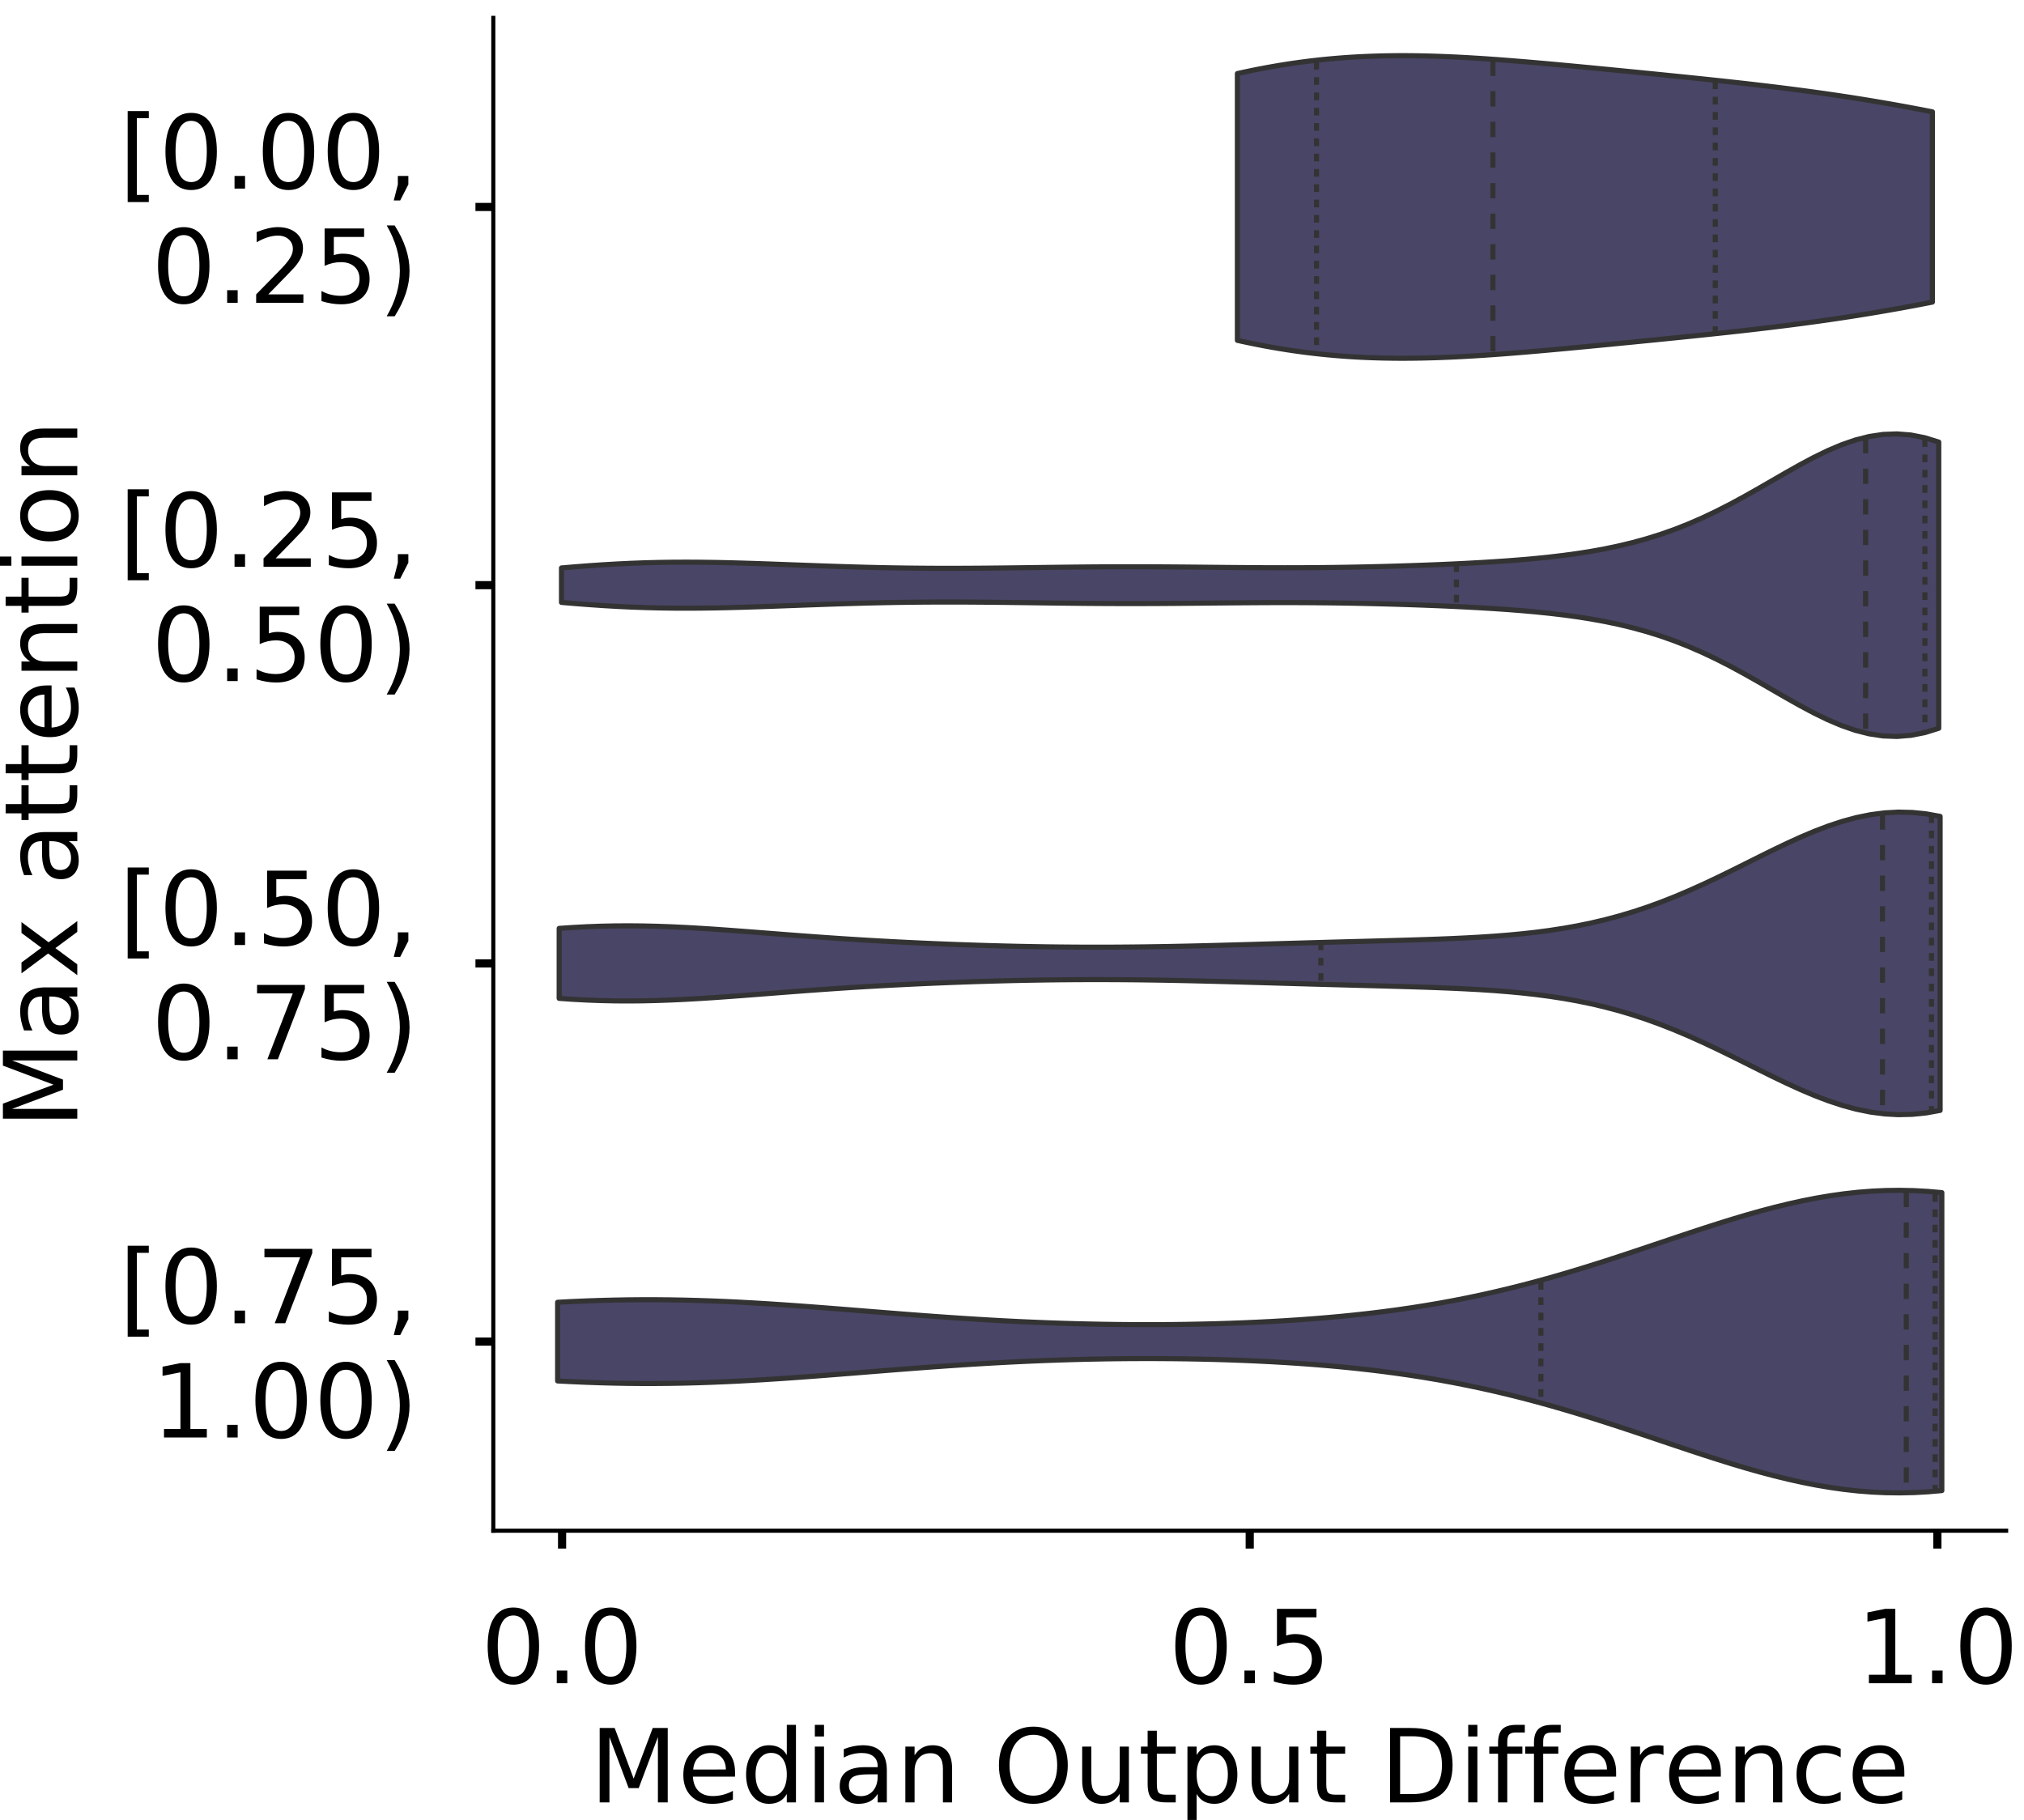 <?xml version="1.0" encoding="utf-8" standalone="no"?>
<!DOCTYPE svg PUBLIC "-//W3C//DTD SVG 1.1//EN"
  "http://www.w3.org/Graphics/SVG/1.1/DTD/svg11.dtd">
<!-- Created with matplotlib (https://matplotlib.org/) -->
<svg height="356.753pt" version="1.1" viewBox="0 0 396.753 356.753" width="396.753pt" xmlns="http://www.w3.org/2000/svg" xmlns:xlink="http://www.w3.org/1999/xlink">
 <defs>
  <style type="text/css">
*{stroke-linecap:butt;stroke-linejoin:round;}
  </style>
 </defs>
 <g id="figure_1">
  <g id="patch_1">
   <path d="M 0 356.753 
L 396.753 356.753 
L 396.753 0 
L 0 0 
z
" style="fill:#ffffff;"/>
  </g>
  <g id="axes_1">
   <g id="patch_2">
    <path d="M 96.7 300.053 
L 393.253 300.053 
L 393.253 3.5 
L 96.7 3.5 
z
" style="fill:#ffffff;"/>
   </g>
   <g id="PolyCollection_1">
    <defs>
     <path d="M 242.558 -290.034 
L 242.558 -342.334 
L 243.934 -342.636 
L 245.31 -342.925 
L 246.686 -343.2 
L 248.063 -343.462 
L 249.439 -343.71 
L 250.815 -343.945 
L 252.191 -344.165 
L 253.567 -344.371 
L 254.943 -344.563 
L 256.32 -344.741 
L 257.696 -344.905 
L 259.072 -345.055 
L 260.448 -345.192 
L 261.824 -345.314 
L 263.2 -345.423 
L 264.576 -345.519 
L 265.953 -345.601 
L 267.329 -345.671 
L 268.705 -345.728 
L 270.081 -345.773 
L 271.457 -345.807 
L 272.833 -345.829 
L 274.21 -345.839 
L 275.586 -345.839 
L 276.962 -345.829 
L 278.338 -345.81 
L 279.714 -345.78 
L 281.09 -345.742 
L 282.466 -345.695 
L 283.843 -345.641 
L 285.219 -345.579 
L 286.595 -345.509 
L 287.971 -345.433 
L 289.347 -345.351 
L 290.723 -345.263 
L 292.1 -345.17 
L 293.476 -345.072 
L 294.852 -344.969 
L 296.228 -344.863 
L 297.604 -344.752 
L 298.98 -344.639 
L 300.356 -344.522 
L 301.733 -344.402 
L 303.109 -344.28 
L 304.485 -344.156 
L 305.861 -344.03 
L 307.237 -343.903 
L 308.613 -343.774 
L 309.99 -343.644 
L 311.366 -343.513 
L 312.742 -343.381 
L 314.118 -343.248 
L 315.494 -343.114 
L 316.87 -342.98 
L 318.246 -342.845 
L 319.623 -342.71 
L 320.999 -342.575 
L 322.375 -342.438 
L 323.751 -342.302 
L 325.127 -342.164 
L 326.503 -342.026 
L 327.88 -341.888 
L 329.256 -341.748 
L 330.632 -341.608 
L 332.008 -341.466 
L 333.384 -341.323 
L 334.76 -341.179 
L 336.136 -341.033 
L 337.513 -340.886 
L 338.889 -340.737 
L 340.265 -340.585 
L 341.641 -340.432 
L 343.017 -340.276 
L 344.393 -340.117 
L 345.77 -339.955 
L 347.146 -339.791 
L 348.522 -339.623 
L 349.898 -339.452 
L 351.274 -339.277 
L 352.65 -339.099 
L 354.026 -338.916 
L 355.403 -338.73 
L 356.779 -338.539 
L 358.155 -338.344 
L 359.531 -338.144 
L 360.907 -337.94 
L 362.283 -337.731 
L 363.66 -337.517 
L 365.036 -337.298 
L 366.412 -337.074 
L 367.788 -336.845 
L 369.164 -336.611 
L 370.54 -336.372 
L 371.916 -336.128 
L 373.293 -335.879 
L 374.669 -335.625 
L 376.045 -335.365 
L 377.421 -335.101 
L 378.797 -334.832 
L 378.797 -297.536 
L 378.797 -297.536 
L 377.421 -297.267 
L 376.045 -297.003 
L 374.669 -296.744 
L 373.293 -296.49 
L 371.916 -296.24 
L 370.54 -295.996 
L 369.164 -295.757 
L 367.788 -295.523 
L 366.412 -295.294 
L 365.036 -295.07 
L 363.66 -294.852 
L 362.283 -294.638 
L 360.907 -294.429 
L 359.531 -294.224 
L 358.155 -294.025 
L 356.779 -293.829 
L 355.403 -293.639 
L 354.026 -293.452 
L 352.65 -293.27 
L 351.274 -293.091 
L 349.898 -292.916 
L 348.522 -292.745 
L 347.146 -292.577 
L 345.77 -292.413 
L 344.393 -292.251 
L 343.017 -292.093 
L 341.641 -291.937 
L 340.265 -291.783 
L 338.889 -291.632 
L 337.513 -291.482 
L 336.136 -291.335 
L 334.76 -291.189 
L 333.384 -291.045 
L 332.008 -290.902 
L 330.632 -290.761 
L 329.256 -290.62 
L 327.88 -290.481 
L 326.503 -290.342 
L 325.127 -290.204 
L 323.751 -290.067 
L 322.375 -289.93 
L 320.999 -289.794 
L 319.623 -289.658 
L 318.246 -289.523 
L 316.87 -289.388 
L 315.494 -289.254 
L 314.118 -289.121 
L 312.742 -288.988 
L 311.366 -288.856 
L 309.99 -288.725 
L 308.613 -288.594 
L 307.237 -288.466 
L 305.861 -288.338 
L 304.485 -288.212 
L 303.109 -288.088 
L 301.733 -287.966 
L 300.356 -287.847 
L 298.98 -287.73 
L 297.604 -287.616 
L 296.228 -287.506 
L 294.852 -287.399 
L 293.476 -287.296 
L 292.1 -287.198 
L 290.723 -287.105 
L 289.347 -287.017 
L 287.971 -286.935 
L 286.595 -286.859 
L 285.219 -286.79 
L 283.843 -286.728 
L 282.466 -286.673 
L 281.09 -286.626 
L 279.714 -286.588 
L 278.338 -286.559 
L 276.962 -286.539 
L 275.586 -286.529 
L 274.21 -286.529 
L 272.833 -286.54 
L 271.457 -286.562 
L 270.081 -286.595 
L 268.705 -286.64 
L 267.329 -286.697 
L 265.953 -286.767 
L 264.576 -286.85 
L 263.2 -286.945 
L 261.824 -287.054 
L 260.448 -287.177 
L 259.072 -287.313 
L 257.696 -287.463 
L 256.32 -287.627 
L 254.943 -287.805 
L 253.567 -287.997 
L 252.191 -288.203 
L 250.815 -288.424 
L 249.439 -288.658 
L 248.063 -288.906 
L 246.686 -289.168 
L 245.31 -289.444 
L 243.934 -289.732 
L 242.558 -290.034 
z
" id="m11bbcdea2c" style="stroke:#333333;"/>
    </defs>
    <g clip-path="url(#p47cf83b1ef)">
     <use style="fill:#484566;stroke:#333333;" x="0" xlink:href="#m11bbcdea2c" y="356.753"/>
    </g>
   </g>
   <g id="PolyCollection_2">
    <defs>
     <path d="M 110.064 -238.667 
L 110.064 -245.425 
L 112.791 -245.655 
L 115.518 -245.864 
L 118.245 -246.049 
L 120.972 -246.208 
L 123.7 -246.337 
L 126.427 -246.437 
L 129.154 -246.506 
L 131.881 -246.545 
L 134.608 -246.557 
L 137.335 -246.543 
L 140.062 -246.506 
L 142.789 -246.449 
L 145.516 -246.376 
L 148.243 -246.291 
L 150.97 -246.197 
L 153.697 -246.097 
L 156.424 -245.996 
L 159.151 -245.895 
L 161.878 -245.798 
L 164.605 -245.707 
L 167.333 -245.624 
L 170.06 -245.55 
L 172.787 -245.487 
L 175.514 -245.436 
L 178.241 -245.397 
L 180.968 -245.37 
L 183.695 -245.355 
L 186.422 -245.352 
L 189.149 -245.359 
L 191.876 -245.375 
L 194.603 -245.399 
L 197.33 -245.428 
L 200.057 -245.462 
L 202.784 -245.498 
L 205.511 -245.533 
L 208.239 -245.567 
L 210.966 -245.596 
L 213.693 -245.621 
L 216.42 -245.639 
L 219.147 -245.649 
L 221.874 -245.652 
L 224.601 -245.648 
L 227.328 -245.636 
L 230.055 -245.619 
L 232.782 -245.597 
L 235.509 -245.571 
L 238.236 -245.545 
L 240.963 -245.519 
L 243.69 -245.497 
L 246.417 -245.479 
L 249.144 -245.467 
L 251.872 -245.463 
L 254.599 -245.468 
L 257.326 -245.482 
L 260.053 -245.507 
L 262.78 -245.542 
L 265.507 -245.588 
L 268.234 -245.644 
L 270.961 -245.71 
L 273.688 -245.786 
L 276.415 -245.872 
L 279.142 -245.968 
L 281.869 -246.074 
L 284.596 -246.193 
L 287.323 -246.325 
L 290.05 -246.472 
L 292.778 -246.637 
L 295.505 -246.823 
L 298.232 -247.036 
L 300.959 -247.278 
L 303.686 -247.557 
L 306.413 -247.878 
L 309.14 -248.249 
L 311.867 -248.678 
L 314.594 -249.174 
L 317.321 -249.746 
L 320.048 -250.403 
L 322.775 -251.155 
L 325.502 -252.008 
L 328.229 -252.969 
L 330.956 -254.043 
L 333.683 -255.228 
L 336.411 -256.522 
L 339.138 -257.914 
L 341.865 -259.39 
L 344.592 -260.929 
L 347.319 -262.502 
L 350.046 -264.076 
L 352.773 -265.612 
L 355.5 -267.067 
L 358.227 -268.397 
L 360.954 -269.555 
L 363.681 -270.5 
L 366.408 -271.192 
L 369.135 -271.6 
L 371.862 -271.701 
L 374.589 -271.484 
L 377.317 -270.947 
L 380.044 -270.101 
L 380.044 -213.991 
L 380.044 -213.991 
L 377.317 -213.145 
L 374.589 -212.608 
L 371.862 -212.391 
L 369.135 -212.492 
L 366.408 -212.9 
L 363.681 -213.592 
L 360.954 -214.536 
L 358.227 -215.695 
L 355.5 -217.025 
L 352.773 -218.48 
L 350.046 -220.016 
L 347.319 -221.59 
L 344.592 -223.163 
L 341.865 -224.701 
L 339.138 -226.178 
L 336.411 -227.57 
L 333.683 -228.863 
L 330.956 -230.049 
L 328.229 -231.122 
L 325.502 -232.084 
L 322.775 -232.937 
L 320.048 -233.688 
L 317.321 -234.346 
L 314.594 -234.918 
L 311.867 -235.414 
L 309.14 -235.843 
L 306.413 -236.214 
L 303.686 -236.535 
L 300.959 -236.814 
L 298.232 -237.056 
L 295.505 -237.268 
L 292.778 -237.455 
L 290.05 -237.62 
L 287.323 -237.767 
L 284.596 -237.899 
L 281.869 -238.017 
L 279.142 -238.124 
L 276.415 -238.22 
L 273.688 -238.306 
L 270.961 -238.382 
L 268.234 -238.448 
L 265.507 -238.504 
L 262.78 -238.549 
L 260.053 -238.584 
L 257.326 -238.609 
L 254.599 -238.624 
L 251.872 -238.629 
L 249.144 -238.625 
L 246.417 -238.613 
L 243.69 -238.595 
L 240.963 -238.572 
L 238.236 -238.547 
L 235.509 -238.52 
L 232.782 -238.495 
L 230.055 -238.473 
L 227.328 -238.455 
L 224.601 -238.444 
L 221.874 -238.439 
L 219.147 -238.442 
L 216.42 -238.453 
L 213.693 -238.471 
L 210.966 -238.495 
L 208.239 -238.525 
L 205.511 -238.559 
L 202.784 -238.594 
L 200.057 -238.63 
L 197.33 -238.663 
L 194.603 -238.693 
L 191.876 -238.717 
L 189.149 -238.733 
L 186.422 -238.74 
L 183.695 -238.737 
L 180.968 -238.722 
L 178.241 -238.695 
L 175.514 -238.656 
L 172.787 -238.605 
L 170.06 -238.542 
L 167.333 -238.468 
L 164.605 -238.385 
L 161.878 -238.294 
L 159.151 -238.196 
L 156.424 -238.096 
L 153.697 -237.994 
L 150.97 -237.895 
L 148.243 -237.801 
L 145.516 -237.715 
L 142.789 -237.643 
L 140.062 -237.586 
L 137.335 -237.549 
L 134.608 -237.535 
L 131.881 -237.546 
L 129.154 -237.586 
L 126.427 -237.655 
L 123.7 -237.754 
L 120.972 -237.884 
L 118.245 -238.042 
L 115.518 -238.228 
L 112.791 -238.437 
L 110.064 -238.667 
z
" id="m38d7ade18f" style="stroke:#333333;"/>
    </defs>
    <g clip-path="url(#p47cf83b1ef)">
     <use style="fill:#484566;stroke:#333333;" x="0" xlink:href="#m38d7ade18f" y="356.753"/>
    </g>
   </g>
   <g id="PolyCollection_3">
    <defs>
     <path d="M 109.611 -161.047 
L 109.611 -174.768 
L 112.346 -174.954 
L 115.08 -175.098 
L 117.814 -175.199 
L 120.549 -175.257 
L 123.283 -175.272 
L 126.017 -175.247 
L 128.752 -175.184 
L 131.486 -175.086 
L 134.22 -174.958 
L 136.955 -174.805 
L 139.689 -174.631 
L 142.423 -174.44 
L 145.158 -174.238 
L 147.892 -174.029 
L 150.627 -173.816 
L 153.361 -173.603 
L 156.095 -173.394 
L 158.83 -173.19 
L 161.564 -172.994 
L 164.298 -172.806 
L 167.033 -172.628 
L 169.767 -172.46 
L 172.501 -172.302 
L 175.236 -172.155 
L 177.97 -172.017 
L 180.704 -171.889 
L 183.439 -171.77 
L 186.173 -171.66 
L 188.907 -171.56 
L 191.642 -171.468 
L 194.376 -171.386 
L 197.111 -171.313 
L 199.845 -171.25 
L 202.579 -171.197 
L 205.314 -171.153 
L 208.048 -171.121 
L 210.782 -171.099 
L 213.517 -171.088 
L 216.251 -171.088 
L 218.985 -171.098 
L 221.72 -171.119 
L 224.454 -171.15 
L 227.188 -171.19 
L 229.923 -171.239 
L 232.657 -171.295 
L 235.391 -171.358 
L 238.126 -171.426 
L 240.86 -171.499 
L 243.595 -171.574 
L 246.329 -171.652 
L 249.063 -171.731 
L 251.798 -171.81 
L 254.532 -171.888 
L 257.266 -171.965 
L 260.001 -172.041 
L 262.735 -172.115 
L 265.469 -172.188 
L 268.204 -172.26 
L 270.938 -172.332 
L 273.672 -172.407 
L 276.407 -172.486 
L 279.141 -172.572 
L 281.875 -172.667 
L 284.61 -172.777 
L 287.344 -172.905 
L 290.079 -173.055 
L 292.813 -173.235 
L 295.547 -173.449 
L 298.282 -173.705 
L 301.016 -174.008 
L 303.75 -174.367 
L 306.485 -174.788 
L 309.219 -175.277 
L 311.953 -175.841 
L 314.688 -176.486 
L 317.422 -177.215 
L 320.156 -178.033 
L 322.891 -178.939 
L 325.625 -179.934 
L 328.359 -181.014 
L 331.094 -182.174 
L 333.828 -183.404 
L 336.562 -184.693 
L 339.297 -186.026 
L 342.031 -187.386 
L 344.766 -188.753 
L 347.5 -190.105 
L 350.234 -191.416 
L 352.969 -192.663 
L 355.703 -193.819 
L 358.437 -194.859 
L 361.172 -195.759 
L 363.906 -196.496 
L 366.64 -197.052 
L 369.375 -197.412 
L 372.109 -197.563 
L 374.843 -197.499 
L 377.578 -197.219 
L 380.312 -196.726 
L 380.312 -139.089 
L 380.312 -139.089 
L 377.578 -138.596 
L 374.843 -138.316 
L 372.109 -138.252 
L 369.375 -138.403 
L 366.64 -138.763 
L 363.906 -139.319 
L 361.172 -140.056 
L 358.437 -140.956 
L 355.703 -141.996 
L 352.969 -143.152 
L 350.234 -144.399 
L 347.5 -145.71 
L 344.766 -147.062 
L 342.031 -148.429 
L 339.297 -149.789 
L 336.562 -151.122 
L 333.828 -152.411 
L 331.094 -153.641 
L 328.359 -154.801 
L 325.625 -155.881 
L 322.891 -156.876 
L 320.156 -157.782 
L 317.422 -158.6 
L 314.688 -159.329 
L 311.953 -159.974 
L 309.219 -160.538 
L 306.485 -161.027 
L 303.75 -161.448 
L 301.016 -161.807 
L 298.282 -162.11 
L 295.547 -162.366 
L 292.813 -162.58 
L 290.079 -162.76 
L 287.344 -162.91 
L 284.61 -163.038 
L 281.875 -163.148 
L 279.141 -163.243 
L 276.407 -163.329 
L 273.672 -163.408 
L 270.938 -163.483 
L 268.204 -163.555 
L 265.469 -163.627 
L 262.735 -163.7 
L 260.001 -163.774 
L 257.266 -163.85 
L 254.532 -163.927 
L 251.798 -164.005 
L 249.063 -164.084 
L 246.329 -164.163 
L 243.595 -164.241 
L 240.86 -164.316 
L 238.126 -164.389 
L 235.391 -164.457 
L 232.657 -164.52 
L 229.923 -164.576 
L 227.188 -164.625 
L 224.454 -164.665 
L 221.72 -164.696 
L 218.985 -164.717 
L 216.251 -164.727 
L 213.517 -164.727 
L 210.782 -164.716 
L 208.048 -164.694 
L 205.314 -164.662 
L 202.579 -164.618 
L 199.845 -164.565 
L 197.111 -164.502 
L 194.376 -164.429 
L 191.642 -164.347 
L 188.907 -164.255 
L 186.173 -164.155 
L 183.439 -164.045 
L 180.704 -163.926 
L 177.97 -163.798 
L 175.236 -163.66 
L 172.501 -163.513 
L 169.767 -163.355 
L 167.033 -163.187 
L 164.298 -163.009 
L 161.564 -162.821 
L 158.83 -162.625 
L 156.095 -162.421 
L 153.361 -162.212 
L 150.627 -161.999 
L 147.892 -161.786 
L 145.158 -161.577 
L 142.423 -161.375 
L 139.689 -161.184 
L 136.955 -161.01 
L 134.22 -160.857 
L 131.486 -160.729 
L 128.752 -160.631 
L 126.017 -160.568 
L 123.283 -160.543 
L 120.549 -160.558 
L 117.814 -160.616 
L 115.08 -160.717 
L 112.346 -160.861 
L 109.611 -161.047 
z
" id="mdacc962bb4" style="stroke:#333333;"/>
    </defs>
    <g clip-path="url(#p47cf83b1ef)">
     <use style="fill:#484566;stroke:#333333;" x="0" xlink:href="#mdacc962bb4" y="356.753"/>
    </g>
   </g>
   <g id="PolyCollection_4">
    <defs>
     <path d="M 109.308 -86.058 
L 109.308 -101.48 
L 112.048 -101.621 
L 114.789 -101.74 
L 117.53 -101.835 
L 120.271 -101.907 
L 123.012 -101.956 
L 125.752 -101.979 
L 128.493 -101.979 
L 131.234 -101.954 
L 133.975 -101.907 
L 136.716 -101.836 
L 139.456 -101.744 
L 142.197 -101.632 
L 144.938 -101.5 
L 147.679 -101.351 
L 150.42 -101.187 
L 153.16 -101.008 
L 155.901 -100.818 
L 158.642 -100.618 
L 161.383 -100.41 
L 164.124 -100.196 
L 166.864 -99.978 
L 169.605 -99.759 
L 172.346 -99.539 
L 175.087 -99.322 
L 177.828 -99.108 
L 180.569 -98.9 
L 183.309 -98.698 
L 186.05 -98.505 
L 188.791 -98.321 
L 191.532 -98.148 
L 194.273 -97.986 
L 197.013 -97.836 
L 199.754 -97.699 
L 202.495 -97.576 
L 205.236 -97.466 
L 207.977 -97.37 
L 210.717 -97.288 
L 213.458 -97.22 
L 216.199 -97.167 
L 218.94 -97.128 
L 221.681 -97.104 
L 224.421 -97.094 
L 227.162 -97.099 
L 229.903 -97.119 
L 232.644 -97.154 
L 235.385 -97.205 
L 238.125 -97.271 
L 240.866 -97.354 
L 243.607 -97.454 
L 246.348 -97.572 
L 249.089 -97.709 
L 251.829 -97.866 
L 254.57 -98.043 
L 257.311 -98.243 
L 260.052 -98.466 
L 262.793 -98.714 
L 265.533 -98.989 
L 268.274 -99.292 
L 271.015 -99.624 
L 273.756 -99.987 
L 276.497 -100.383 
L 279.237 -100.812 
L 281.978 -101.277 
L 284.719 -101.777 
L 287.46 -102.314 
L 290.201 -102.889 
L 292.941 -103.501 
L 295.682 -104.151 
L 298.423 -104.838 
L 301.164 -105.561 
L 303.905 -106.318 
L 306.646 -107.108 
L 309.386 -107.929 
L 312.127 -108.777 
L 314.868 -109.649 
L 317.609 -110.54 
L 320.35 -111.448 
L 323.09 -112.366 
L 325.831 -113.289 
L 328.572 -114.211 
L 331.313 -115.125 
L 334.054 -116.026 
L 336.794 -116.906 
L 339.535 -117.758 
L 342.276 -118.575 
L 345.017 -119.35 
L 347.758 -120.076 
L 350.498 -120.746 
L 353.239 -121.354 
L 355.98 -121.894 
L 358.721 -122.359 
L 361.462 -122.745 
L 364.202 -123.048 
L 366.943 -123.264 
L 369.684 -123.39 
L 372.425 -123.424 
L 375.166 -123.366 
L 377.906 -123.216 
L 380.647 -122.973 
L 380.647 -64.565 
L 380.647 -64.565 
L 377.906 -64.323 
L 375.166 -64.172 
L 372.425 -64.114 
L 369.684 -64.148 
L 366.943 -64.275 
L 364.202 -64.49 
L 361.462 -64.793 
L 358.721 -65.179 
L 355.98 -65.645 
L 353.239 -66.184 
L 350.498 -66.792 
L 347.758 -67.462 
L 345.017 -68.188 
L 342.276 -68.963 
L 339.535 -69.78 
L 336.794 -70.633 
L 334.054 -71.512 
L 331.313 -72.413 
L 328.572 -73.328 
L 325.831 -74.25 
L 323.09 -75.173 
L 320.35 -76.09 
L 317.609 -76.998 
L 314.868 -77.89 
L 312.127 -78.762 
L 309.386 -79.61 
L 306.646 -80.43 
L 303.905 -81.22 
L 301.164 -81.978 
L 298.423 -82.701 
L 295.682 -83.387 
L 292.941 -84.037 
L 290.201 -84.649 
L 287.46 -85.224 
L 284.719 -85.761 
L 281.978 -86.262 
L 279.237 -86.726 
L 276.497 -87.155 
L 273.756 -87.551 
L 271.015 -87.914 
L 268.274 -88.246 
L 265.533 -88.549 
L 262.793 -88.824 
L 260.052 -89.072 
L 257.311 -89.295 
L 254.57 -89.495 
L 251.829 -89.673 
L 249.089 -89.829 
L 246.348 -89.966 
L 243.607 -90.084 
L 240.866 -90.184 
L 238.125 -90.267 
L 235.385 -90.333 
L 232.644 -90.384 
L 229.903 -90.419 
L 227.162 -90.439 
L 224.421 -90.444 
L 221.681 -90.435 
L 218.94 -90.41 
L 216.199 -90.372 
L 213.458 -90.318 
L 210.717 -90.251 
L 207.977 -90.169 
L 205.236 -90.073 
L 202.495 -89.963 
L 199.754 -89.839 
L 197.013 -89.702 
L 194.273 -89.552 
L 191.532 -89.39 
L 188.791 -89.217 
L 186.05 -89.033 
L 183.309 -88.84 
L 180.569 -88.639 
L 177.828 -88.43 
L 175.087 -88.217 
L 172.346 -87.999 
L 169.605 -87.78 
L 166.864 -87.56 
L 164.124 -87.343 
L 161.383 -87.129 
L 158.642 -86.92 
L 155.901 -86.72 
L 153.16 -86.53 
L 150.42 -86.351 
L 147.679 -86.187 
L 144.938 -86.038 
L 142.197 -85.907 
L 139.456 -85.794 
L 136.716 -85.702 
L 133.975 -85.632 
L 131.234 -85.584 
L 128.493 -85.56 
L 125.752 -85.559 
L 123.012 -85.583 
L 120.271 -85.631 
L 117.53 -85.703 
L 114.789 -85.799 
L 112.048 -85.918 
L 109.308 -86.058 
z
" id="m53b98880e9" style="stroke:#333333;"/>
    </defs>
    <g clip-path="url(#p47cf83b1ef)">
     <use style="fill:#484566;stroke:#333333;" x="0" xlink:href="#m53b98880e9" y="356.753"/>
    </g>
   </g>
   <g id="patch_3">
    <path clip-path="url(#p47cf83b1ef)" d="M 110.18 40.569 
L 110.18 40.569 
L 110.18 40.569 
L 110.18 40.569 
z
" style="fill:#484566;stroke:#333333;stroke-linejoin:miter;stroke-width:0.5;"/>
   </g>
   <g id="matplotlib.axis_1">
    <g id="xtick_1">
     <g id="line2d_1">
      <defs>
       <path d="M 0 0 
L 0 3.5 
" id="m042a79147a" style="stroke:#000000;stroke-width:1.6;"/>
      </defs>
      <g>
       <use style="stroke:#000000;stroke-width:1.6;" x="110.18" xlink:href="#m042a79147a" y="300.053"/>
      </g>
     </g>
     <g id="text_1">
      <!-- 0.0 -->
      <defs>
       <path d="M 31.781 66.406 
Q 24.172 66.406 20.328 58.906 
Q 16.5 51.422 16.5 36.375 
Q 16.5 21.391 20.328 13.891 
Q 24.172 6.391 31.781 6.391 
Q 39.453 6.391 43.281 13.891 
Q 47.125 21.391 47.125 36.375 
Q 47.125 51.422 43.281 58.906 
Q 39.453 66.406 31.781 66.406 
z
M 31.781 74.219 
Q 44.047 74.219 50.516 64.516 
Q 56.984 54.828 56.984 36.375 
Q 56.984 17.969 50.516 8.266 
Q 44.047 -1.422 31.781 -1.422 
Q 19.531 -1.422 13.062 8.266 
Q 6.594 17.969 6.594 36.375 
Q 6.594 54.828 13.062 64.516 
Q 19.531 74.219 31.781 74.219 
z
" id="DejaVuSans-48"/>
       <path d="M 10.688 12.406 
L 21 12.406 
L 21 0 
L 10.688 0 
z
" id="DejaVuSans-46"/>
      </defs>
      <g transform="translate(94.277 329.95)scale(0.2 -0.2)">
       <use xlink:href="#DejaVuSans-48"/>
       <use x="63.623" xlink:href="#DejaVuSans-46"/>
       <use x="95.41" xlink:href="#DejaVuSans-48"/>
      </g>
     </g>
    </g>
    <g id="xtick_2">
     <g id="line2d_2">
      <g>
       <use style="stroke:#000000;stroke-width:1.6;" x="244.977" xlink:href="#m042a79147a" y="300.053"/>
      </g>
     </g>
     <g id="text_2">
      <!-- 0.5 -->
      <defs>
       <path d="M 10.797 72.906 
L 49.516 72.906 
L 49.516 64.594 
L 19.828 64.594 
L 19.828 46.734 
Q 21.969 47.469 24.109 47.828 
Q 26.266 48.188 28.422 48.188 
Q 40.625 48.188 47.75 41.5 
Q 54.891 34.812 54.891 23.391 
Q 54.891 11.625 47.562 5.094 
Q 40.234 -1.422 26.906 -1.422 
Q 22.312 -1.422 17.547 -0.641 
Q 12.797 0.141 7.719 1.703 
L 7.719 11.625 
Q 12.109 9.234 16.797 8.062 
Q 21.484 6.891 26.703 6.891 
Q 35.156 6.891 40.078 11.328 
Q 45.016 15.766 45.016 23.391 
Q 45.016 31 40.078 35.438 
Q 35.156 39.891 26.703 39.891 
Q 22.75 39.891 18.812 39.016 
Q 14.891 38.141 10.797 36.281 
z
" id="DejaVuSans-53"/>
      </defs>
      <g transform="translate(229.074 329.95)scale(0.2 -0.2)">
       <use xlink:href="#DejaVuSans-48"/>
       <use x="63.623" xlink:href="#DejaVuSans-46"/>
       <use x="95.41" xlink:href="#DejaVuSans-53"/>
      </g>
     </g>
    </g>
    <g id="xtick_3">
     <g id="line2d_3">
      <g>
       <use style="stroke:#000000;stroke-width:1.6;" x="379.774" xlink:href="#m042a79147a" y="300.053"/>
      </g>
     </g>
     <g id="text_3">
      <!-- 1.0 -->
      <defs>
       <path d="M 12.406 8.297 
L 28.516 8.297 
L 28.516 63.922 
L 10.984 60.406 
L 10.984 69.391 
L 28.422 72.906 
L 38.281 72.906 
L 38.281 8.297 
L 54.391 8.297 
L 54.391 0 
L 12.406 0 
z
" id="DejaVuSans-49"/>
      </defs>
      <g transform="translate(363.871 329.95)scale(0.2 -0.2)">
       <use xlink:href="#DejaVuSans-49"/>
       <use x="63.623" xlink:href="#DejaVuSans-46"/>
       <use x="95.41" xlink:href="#DejaVuSans-48"/>
      </g>
     </g>
    </g>
    <g id="text_4">
     <!-- Median Output Difference -->
     <defs>
      <path d="M 9.812 72.906 
L 24.516 72.906 
L 43.109 23.297 
L 61.812 72.906 
L 76.516 72.906 
L 76.516 0 
L 66.891 0 
L 66.891 64.016 
L 48.094 14.016 
L 38.188 14.016 
L 19.391 64.016 
L 19.391 0 
L 9.812 0 
z
" id="DejaVuSans-77"/>
      <path d="M 56.203 29.594 
L 56.203 25.203 
L 14.891 25.203 
Q 15.484 15.922 20.484 11.062 
Q 25.484 6.203 34.422 6.203 
Q 39.594 6.203 44.453 7.469 
Q 49.312 8.734 54.109 11.281 
L 54.109 2.781 
Q 49.266 0.734 44.188 -0.344 
Q 39.109 -1.422 33.891 -1.422 
Q 20.797 -1.422 13.156 6.188 
Q 5.516 13.812 5.516 26.812 
Q 5.516 40.234 12.766 48.109 
Q 20.016 56 32.328 56 
Q 43.359 56 49.781 48.891 
Q 56.203 41.797 56.203 29.594 
z
M 47.219 32.234 
Q 47.125 39.594 43.094 43.984 
Q 39.062 48.391 32.422 48.391 
Q 24.906 48.391 20.391 44.141 
Q 15.875 39.891 15.188 32.172 
z
" id="DejaVuSans-101"/>
      <path d="M 45.406 46.391 
L 45.406 75.984 
L 54.391 75.984 
L 54.391 0 
L 45.406 0 
L 45.406 8.203 
Q 42.578 3.328 38.25 0.953 
Q 33.938 -1.422 27.875 -1.422 
Q 17.969 -1.422 11.734 6.484 
Q 5.516 14.406 5.516 27.297 
Q 5.516 40.188 11.734 48.094 
Q 17.969 56 27.875 56 
Q 33.938 56 38.25 53.625 
Q 42.578 51.266 45.406 46.391 
z
M 14.797 27.297 
Q 14.797 17.391 18.875 11.75 
Q 22.953 6.109 30.078 6.109 
Q 37.203 6.109 41.297 11.75 
Q 45.406 17.391 45.406 27.297 
Q 45.406 37.203 41.297 42.844 
Q 37.203 48.484 30.078 48.484 
Q 22.953 48.484 18.875 42.844 
Q 14.797 37.203 14.797 27.297 
z
" id="DejaVuSans-100"/>
      <path d="M 9.422 54.688 
L 18.406 54.688 
L 18.406 0 
L 9.422 0 
z
M 9.422 75.984 
L 18.406 75.984 
L 18.406 64.594 
L 9.422 64.594 
z
" id="DejaVuSans-105"/>
      <path d="M 34.281 27.484 
Q 23.391 27.484 19.188 25 
Q 14.984 22.516 14.984 16.5 
Q 14.984 11.719 18.141 8.906 
Q 21.297 6.109 26.703 6.109 
Q 34.188 6.109 38.703 11.406 
Q 43.219 16.703 43.219 25.484 
L 43.219 27.484 
z
M 52.203 31.203 
L 52.203 0 
L 43.219 0 
L 43.219 8.297 
Q 40.141 3.328 35.547 0.953 
Q 30.953 -1.422 24.312 -1.422 
Q 15.922 -1.422 10.953 3.297 
Q 6 8.016 6 15.922 
Q 6 25.141 12.172 29.828 
Q 18.359 34.516 30.609 34.516 
L 43.219 34.516 
L 43.219 35.406 
Q 43.219 41.609 39.141 45 
Q 35.062 48.391 27.688 48.391 
Q 23 48.391 18.547 47.266 
Q 14.109 46.141 10.016 43.891 
L 10.016 52.203 
Q 14.938 54.109 19.578 55.047 
Q 24.219 56 28.609 56 
Q 40.484 56 46.344 49.844 
Q 52.203 43.703 52.203 31.203 
z
" id="DejaVuSans-97"/>
      <path d="M 54.891 33.016 
L 54.891 0 
L 45.906 0 
L 45.906 32.719 
Q 45.906 40.484 42.875 44.328 
Q 39.844 48.188 33.797 48.188 
Q 26.516 48.188 22.312 43.547 
Q 18.109 38.922 18.109 30.906 
L 18.109 0 
L 9.078 0 
L 9.078 54.688 
L 18.109 54.688 
L 18.109 46.188 
Q 21.344 51.125 25.703 53.562 
Q 30.078 56 35.797 56 
Q 45.219 56 50.047 50.172 
Q 54.891 44.344 54.891 33.016 
z
" id="DejaVuSans-110"/>
      <path id="DejaVuSans-32"/>
      <path d="M 39.406 66.219 
Q 28.656 66.219 22.328 58.203 
Q 16.016 50.203 16.016 36.375 
Q 16.016 22.609 22.328 14.594 
Q 28.656 6.594 39.406 6.594 
Q 50.141 6.594 56.422 14.594 
Q 62.703 22.609 62.703 36.375 
Q 62.703 50.203 56.422 58.203 
Q 50.141 66.219 39.406 66.219 
z
M 39.406 74.219 
Q 54.734 74.219 63.906 63.938 
Q 73.094 53.656 73.094 36.375 
Q 73.094 19.141 63.906 8.859 
Q 54.734 -1.422 39.406 -1.422 
Q 24.031 -1.422 14.812 8.828 
Q 5.609 19.094 5.609 36.375 
Q 5.609 53.656 14.812 63.938 
Q 24.031 74.219 39.406 74.219 
z
" id="DejaVuSans-79"/>
      <path d="M 8.5 21.578 
L 8.5 54.688 
L 17.484 54.688 
L 17.484 21.922 
Q 17.484 14.156 20.5 10.266 
Q 23.531 6.391 29.594 6.391 
Q 36.859 6.391 41.078 11.031 
Q 45.312 15.672 45.312 23.688 
L 45.312 54.688 
L 54.297 54.688 
L 54.297 0 
L 45.312 0 
L 45.312 8.406 
Q 42.047 3.422 37.719 1 
Q 33.406 -1.422 27.688 -1.422 
Q 18.266 -1.422 13.375 4.438 
Q 8.5 10.297 8.5 21.578 
z
M 31.109 56 
z
" id="DejaVuSans-117"/>
      <path d="M 18.312 70.219 
L 18.312 54.688 
L 36.812 54.688 
L 36.812 47.703 
L 18.312 47.703 
L 18.312 18.016 
Q 18.312 11.328 20.141 9.422 
Q 21.969 7.516 27.594 7.516 
L 36.812 7.516 
L 36.812 0 
L 27.594 0 
Q 17.188 0 13.234 3.875 
Q 9.281 7.766 9.281 18.016 
L 9.281 47.703 
L 2.688 47.703 
L 2.688 54.688 
L 9.281 54.688 
L 9.281 70.219 
z
" id="DejaVuSans-116"/>
      <path d="M 18.109 8.203 
L 18.109 -20.797 
L 9.078 -20.797 
L 9.078 54.688 
L 18.109 54.688 
L 18.109 46.391 
Q 20.953 51.266 25.266 53.625 
Q 29.594 56 35.594 56 
Q 45.562 56 51.781 48.094 
Q 58.016 40.188 58.016 27.297 
Q 58.016 14.406 51.781 6.484 
Q 45.562 -1.422 35.594 -1.422 
Q 29.594 -1.422 25.266 0.953 
Q 20.953 3.328 18.109 8.203 
z
M 48.688 27.297 
Q 48.688 37.203 44.609 42.844 
Q 40.531 48.484 33.406 48.484 
Q 26.266 48.484 22.188 42.844 
Q 18.109 37.203 18.109 27.297 
Q 18.109 17.391 22.188 11.75 
Q 26.266 6.109 33.406 6.109 
Q 40.531 6.109 44.609 11.75 
Q 48.688 17.391 48.688 27.297 
z
" id="DejaVuSans-112"/>
      <path d="M 19.672 64.797 
L 19.672 8.109 
L 31.594 8.109 
Q 46.688 8.109 53.688 14.938 
Q 60.688 21.781 60.688 36.531 
Q 60.688 51.172 53.688 57.984 
Q 46.688 64.797 31.594 64.797 
z
M 9.812 72.906 
L 30.078 72.906 
Q 51.266 72.906 61.172 64.094 
Q 71.094 55.281 71.094 36.531 
Q 71.094 17.672 61.125 8.828 
Q 51.172 0 30.078 0 
L 9.812 0 
z
" id="DejaVuSans-68"/>
      <path d="M 37.109 75.984 
L 37.109 68.5 
L 28.516 68.5 
Q 23.688 68.5 21.797 66.547 
Q 19.922 64.594 19.922 59.516 
L 19.922 54.688 
L 34.719 54.688 
L 34.719 47.703 
L 19.922 47.703 
L 19.922 0 
L 10.891 0 
L 10.891 47.703 
L 2.297 47.703 
L 2.297 54.688 
L 10.891 54.688 
L 10.891 58.5 
Q 10.891 67.625 15.141 71.797 
Q 19.391 75.984 28.609 75.984 
z
" id="DejaVuSans-102"/>
      <path d="M 41.109 46.297 
Q 39.594 47.172 37.812 47.578 
Q 36.031 48 33.891 48 
Q 26.266 48 22.188 43.047 
Q 18.109 38.094 18.109 28.812 
L 18.109 0 
L 9.078 0 
L 9.078 54.688 
L 18.109 54.688 
L 18.109 46.188 
Q 20.953 51.172 25.484 53.578 
Q 30.031 56 36.531 56 
Q 37.453 56 38.578 55.875 
Q 39.703 55.766 41.062 55.516 
z
" id="DejaVuSans-114"/>
      <path d="M 48.781 52.594 
L 48.781 44.188 
Q 44.969 46.297 41.141 47.344 
Q 37.312 48.391 33.406 48.391 
Q 24.656 48.391 19.812 42.844 
Q 14.984 37.312 14.984 27.297 
Q 14.984 17.281 19.812 11.734 
Q 24.656 6.203 33.406 6.203 
Q 37.312 6.203 41.141 7.25 
Q 44.969 8.297 48.781 10.406 
L 48.781 2.094 
Q 45.016 0.344 40.984 -0.531 
Q 36.969 -1.422 32.422 -1.422 
Q 20.062 -1.422 12.781 6.344 
Q 5.516 14.109 5.516 27.297 
Q 5.516 40.672 12.859 48.328 
Q 20.219 56 33.016 56 
Q 37.156 56 41.109 55.141 
Q 45.062 54.297 48.781 52.594 
z
" id="DejaVuSans-99"/>
     </defs>
     <g transform="translate(115.589 353.306)scale(0.2 -0.2)">
      <use xlink:href="#DejaVuSans-77"/>
      <use x="86.279" xlink:href="#DejaVuSans-101"/>
      <use x="147.803" xlink:href="#DejaVuSans-100"/>
      <use x="211.279" xlink:href="#DejaVuSans-105"/>
      <use x="239.062" xlink:href="#DejaVuSans-97"/>
      <use x="300.342" xlink:href="#DejaVuSans-110"/>
      <use x="363.721" xlink:href="#DejaVuSans-32"/>
      <use x="395.508" xlink:href="#DejaVuSans-79"/>
      <use x="474.219" xlink:href="#DejaVuSans-117"/>
      <use x="537.598" xlink:href="#DejaVuSans-116"/>
      <use x="576.807" xlink:href="#DejaVuSans-112"/>
      <use x="640.283" xlink:href="#DejaVuSans-117"/>
      <use x="703.662" xlink:href="#DejaVuSans-116"/>
      <use x="742.871" xlink:href="#DejaVuSans-32"/>
      <use x="774.658" xlink:href="#DejaVuSans-68"/>
      <use x="851.66" xlink:href="#DejaVuSans-105"/>
      <use x="879.443" xlink:href="#DejaVuSans-102"/>
      <use x="914.648" xlink:href="#DejaVuSans-102"/>
      <use x="949.854" xlink:href="#DejaVuSans-101"/>
      <use x="1011.377" xlink:href="#DejaVuSans-114"/>
      <use x="1052.459" xlink:href="#DejaVuSans-101"/>
      <use x="1113.982" xlink:href="#DejaVuSans-110"/>
      <use x="1177.361" xlink:href="#DejaVuSans-99"/>
      <use x="1232.342" xlink:href="#DejaVuSans-101"/>
     </g>
    </g>
   </g>
   <g id="matplotlib.axis_2">
    <g id="ytick_1">
     <g id="line2d_4">
      <defs>
       <path d="M 0 0 
L -3.5 0 
" id="m4332cdee63" style="stroke:#000000;stroke-width:1.6;"/>
      </defs>
      <g>
       <use style="stroke:#000000;stroke-width:1.6;" x="96.7" xlink:href="#m4332cdee63" y="40.569"/>
      </g>
     </g>
     <g id="text_5">
      <!-- [0.00, -->
      <defs>
       <path d="M 8.594 75.984 
L 29.297 75.984 
L 29.297 69 
L 17.578 69 
L 17.578 -6.203 
L 29.297 -6.203 
L 29.297 -13.188 
L 8.594 -13.188 
z
" id="DejaVuSans-91"/>
       <path d="M 11.719 12.406 
L 22.016 12.406 
L 22.016 4 
L 14.016 -11.625 
L 7.719 -11.625 
L 11.719 4 
z
" id="DejaVuSans-44"/>
      </defs>
      <g transform="translate(23.309 36.97)scale(0.2 -0.2)">
       <use xlink:href="#DejaVuSans-91"/>
       <use x="39.014" xlink:href="#DejaVuSans-48"/>
       <use x="102.637" xlink:href="#DejaVuSans-46"/>
       <use x="134.424" xlink:href="#DejaVuSans-48"/>
       <use x="198.047" xlink:href="#DejaVuSans-48"/>
       <use x="261.67" xlink:href="#DejaVuSans-44"/>
      </g>
      <!-- 0.25) -->
      <defs>
       <path d="M 19.188 8.297 
L 53.609 8.297 
L 53.609 0 
L 7.328 0 
L 7.328 8.297 
Q 12.938 14.109 22.625 23.891 
Q 32.328 33.688 34.812 36.531 
Q 39.547 41.844 41.422 45.531 
Q 43.312 49.219 43.312 52.781 
Q 43.312 58.594 39.234 62.25 
Q 35.156 65.922 28.609 65.922 
Q 23.969 65.922 18.812 64.312 
Q 13.672 62.703 7.812 59.422 
L 7.812 69.391 
Q 13.766 71.781 18.938 73 
Q 24.125 74.219 28.422 74.219 
Q 39.75 74.219 46.484 68.547 
Q 53.219 62.891 53.219 53.422 
Q 53.219 48.922 51.531 44.891 
Q 49.859 40.875 45.406 35.406 
Q 44.188 33.984 37.641 27.219 
Q 31.109 20.453 19.188 8.297 
z
" id="DejaVuSans-50"/>
       <path d="M 8.016 75.875 
L 15.828 75.875 
Q 23.141 64.359 26.781 53.312 
Q 30.422 42.281 30.422 31.391 
Q 30.422 20.453 26.781 9.375 
Q 23.141 -1.703 15.828 -13.188 
L 8.016 -13.188 
Q 14.5 -2 17.703 9.062 
Q 20.906 20.125 20.906 31.391 
Q 20.906 42.672 17.703 53.656 
Q 14.5 64.656 8.016 75.875 
z
" id="DejaVuSans-41"/>
      </defs>
      <g transform="translate(29.666 59.365)scale(0.2 -0.2)">
       <use xlink:href="#DejaVuSans-48"/>
       <use x="63.623" xlink:href="#DejaVuSans-46"/>
       <use x="95.41" xlink:href="#DejaVuSans-50"/>
       <use x="159.033" xlink:href="#DejaVuSans-53"/>
       <use x="222.656" xlink:href="#DejaVuSans-41"/>
      </g>
     </g>
    </g>
    <g id="ytick_2">
     <g id="line2d_5">
      <g>
       <use style="stroke:#000000;stroke-width:1.6;" x="96.7" xlink:href="#m4332cdee63" y="114.707"/>
      </g>
     </g>
     <g id="text_6">
      <!-- [0.25, -->
      <g transform="translate(23.309 111.108)scale(0.2 -0.2)">
       <use xlink:href="#DejaVuSans-91"/>
       <use x="39.014" xlink:href="#DejaVuSans-48"/>
       <use x="102.637" xlink:href="#DejaVuSans-46"/>
       <use x="134.424" xlink:href="#DejaVuSans-50"/>
       <use x="198.047" xlink:href="#DejaVuSans-53"/>
       <use x="261.67" xlink:href="#DejaVuSans-44"/>
      </g>
      <!-- 0.50) -->
      <g transform="translate(29.666 133.504)scale(0.2 -0.2)">
       <use xlink:href="#DejaVuSans-48"/>
       <use x="63.623" xlink:href="#DejaVuSans-46"/>
       <use x="95.41" xlink:href="#DejaVuSans-53"/>
       <use x="159.033" xlink:href="#DejaVuSans-48"/>
       <use x="222.656" xlink:href="#DejaVuSans-41"/>
      </g>
     </g>
    </g>
    <g id="ytick_3">
     <g id="line2d_6">
      <g>
       <use style="stroke:#000000;stroke-width:1.6;" x="96.7" xlink:href="#m4332cdee63" y="188.846"/>
      </g>
     </g>
     <g id="text_7">
      <!-- [0.50, -->
      <g transform="translate(23.309 185.246)scale(0.2 -0.2)">
       <use xlink:href="#DejaVuSans-91"/>
       <use x="39.014" xlink:href="#DejaVuSans-48"/>
       <use x="102.637" xlink:href="#DejaVuSans-46"/>
       <use x="134.424" xlink:href="#DejaVuSans-53"/>
       <use x="198.047" xlink:href="#DejaVuSans-48"/>
       <use x="261.67" xlink:href="#DejaVuSans-44"/>
      </g>
      <!-- 0.75) -->
      <defs>
       <path d="M 8.203 72.906 
L 55.078 72.906 
L 55.078 68.703 
L 28.609 0 
L 18.312 0 
L 43.219 64.594 
L 8.203 64.594 
z
" id="DejaVuSans-55"/>
      </defs>
      <g transform="translate(29.666 207.642)scale(0.2 -0.2)">
       <use xlink:href="#DejaVuSans-48"/>
       <use x="63.623" xlink:href="#DejaVuSans-46"/>
       <use x="95.41" xlink:href="#DejaVuSans-55"/>
       <use x="159.033" xlink:href="#DejaVuSans-53"/>
       <use x="222.656" xlink:href="#DejaVuSans-41"/>
      </g>
     </g>
    </g>
    <g id="ytick_4">
     <g id="line2d_7">
      <g>
       <use style="stroke:#000000;stroke-width:1.6;" x="96.7" xlink:href="#m4332cdee63" y="262.984"/>
      </g>
     </g>
     <g id="text_8">
      <!-- [0.75, -->
      <g transform="translate(23.309 259.385)scale(0.2 -0.2)">
       <use xlink:href="#DejaVuSans-91"/>
       <use x="39.014" xlink:href="#DejaVuSans-48"/>
       <use x="102.637" xlink:href="#DejaVuSans-46"/>
       <use x="134.424" xlink:href="#DejaVuSans-55"/>
       <use x="198.047" xlink:href="#DejaVuSans-53"/>
       <use x="261.67" xlink:href="#DejaVuSans-44"/>
      </g>
      <!-- 1.00) -->
      <g transform="translate(29.666 281.78)scale(0.2 -0.2)">
       <use xlink:href="#DejaVuSans-49"/>
       <use x="63.623" xlink:href="#DejaVuSans-46"/>
       <use x="95.41" xlink:href="#DejaVuSans-48"/>
       <use x="159.033" xlink:href="#DejaVuSans-48"/>
       <use x="222.656" xlink:href="#DejaVuSans-41"/>
      </g>
     </g>
    </g>
    <g id="text_9">
     <!-- Max attention -->
     <defs>
      <path d="M 54.891 54.688 
L 35.109 28.078 
L 55.906 0 
L 45.312 0 
L 29.391 21.484 
L 13.484 0 
L 2.875 0 
L 24.125 28.609 
L 4.688 54.688 
L 15.281 54.688 
L 29.781 35.203 
L 44.281 54.688 
z
" id="DejaVuSans-120"/>
      <path d="M 30.609 48.391 
Q 23.391 48.391 19.188 42.75 
Q 14.984 37.109 14.984 27.297 
Q 14.984 17.484 19.156 11.844 
Q 23.344 6.203 30.609 6.203 
Q 37.797 6.203 41.984 11.859 
Q 46.188 17.531 46.188 27.297 
Q 46.188 37.016 41.984 42.703 
Q 37.797 48.391 30.609 48.391 
z
M 30.609 56 
Q 42.328 56 49.016 48.375 
Q 55.719 40.766 55.719 27.297 
Q 55.719 13.875 49.016 6.219 
Q 42.328 -1.422 30.609 -1.422 
Q 18.844 -1.422 12.172 6.219 
Q 5.516 13.875 5.516 27.297 
Q 5.516 40.766 12.172 48.375 
Q 18.844 56 30.609 56 
z
" id="DejaVuSans-111"/>
     </defs>
     <g transform="translate(15.15 221.244)rotate(-90)scale(0.2 -0.2)">
      <use xlink:href="#DejaVuSans-77"/>
      <use x="86.279" xlink:href="#DejaVuSans-97"/>
      <use x="147.559" xlink:href="#DejaVuSans-120"/>
      <use x="206.738" xlink:href="#DejaVuSans-32"/>
      <use x="238.525" xlink:href="#DejaVuSans-97"/>
      <use x="299.805" xlink:href="#DejaVuSans-116"/>
      <use x="339.014" xlink:href="#DejaVuSans-116"/>
      <use x="378.223" xlink:href="#DejaVuSans-101"/>
      <use x="439.746" xlink:href="#DejaVuSans-110"/>
      <use x="503.125" xlink:href="#DejaVuSans-116"/>
      <use x="542.334" xlink:href="#DejaVuSans-105"/>
      <use x="570.117" xlink:href="#DejaVuSans-111"/>
      <use x="631.299" xlink:href="#DejaVuSans-110"/>
     </g>
    </g>
   </g>
   <g id="line2d_8">
    <path clip-path="url(#p47cf83b1ef)" d="M 258.073 12.135 
L 258.073 69.003 
" style="fill:none;stroke:#333333;stroke-dasharray:1.5,1.5;stroke-dashoffset:0;"/>
   </g>
   <g id="line2d_9">
    <path clip-path="url(#p47cf83b1ef)" d="M 292.646 11.873 
L 292.646 69.265 
" style="fill:none;stroke:#333333;stroke-dasharray:3,3;stroke-dashoffset:0;"/>
   </g>
   <g id="line2d_10">
    <path clip-path="url(#p47cf83b1ef)" d="M 336.236 15.968 
L 336.236 65.17 
" style="fill:none;stroke:#333333;stroke-dasharray:1.5,1.5;stroke-dashoffset:0;"/>
   </g>
   <g id="line2d_11">
    <path clip-path="url(#p47cf83b1ef)" d="M 285.495 110.602 
L 285.495 118.813 
" style="fill:none;stroke:#333333;stroke-dasharray:1.5,1.5;stroke-dashoffset:0;"/>
   </g>
   <g id="line2d_12">
    <path clip-path="url(#p47cf83b1ef)" d="M 365.708 85.853 
L 365.708 143.562 
" style="fill:none;stroke:#333333;stroke-dasharray:3,3;stroke-dashoffset:0;"/>
   </g>
   <g id="line2d_13">
    <path clip-path="url(#p47cf83b1ef)" d="M 377.327 86.096 
L 377.327 143.319 
" style="fill:none;stroke:#333333;stroke-dasharray:1.5,1.5;stroke-dashoffset:0;"/>
   </g>
   <g id="line2d_14">
    <path clip-path="url(#p47cf83b1ef)" d="M 258.922 184.754 
L 258.922 192.938 
" style="fill:none;stroke:#333333;stroke-dasharray:1.5,1.5;stroke-dashoffset:0;"/>
   </g>
   <g id="line2d_15">
    <path clip-path="url(#p47cf83b1ef)" d="M 369.02 159.637 
L 369.02 218.055 
" style="fill:none;stroke:#333333;stroke-dasharray:3,3;stroke-dashoffset:0;"/>
   </g>
   <g id="line2d_16">
    <path clip-path="url(#p47cf83b1ef)" d="M 378.615 159.827 
L 378.615 217.864 
" style="fill:none;stroke:#333333;stroke-dasharray:1.5,1.5;stroke-dashoffset:0;"/>
   </g>
   <g id="line2d_17">
    <path clip-path="url(#p47cf83b1ef)" d="M 302.053 251.311 
L 302.053 274.658 
" style="fill:none;stroke:#333333;stroke-dasharray:1.5,1.5;stroke-dashoffset:0;"/>
   </g>
   <g id="line2d_18">
    <path clip-path="url(#p47cf83b1ef)" d="M 373.678 233.625 
L 373.678 292.343 
" style="fill:none;stroke:#333333;stroke-dasharray:3,3;stroke-dashoffset:0;"/>
   </g>
   <g id="line2d_19">
    <path clip-path="url(#p47cf83b1ef)" d="M 379.325 234.072 
L 379.325 291.896 
" style="fill:none;stroke:#333333;stroke-dasharray:1.5,1.5;stroke-dashoffset:0;"/>
   </g>
   <g id="patch_4">
    <path d="M 96.7 300.053 
L 96.7 3.5 
" style="fill:none;stroke:#000000;stroke-linecap:square;stroke-linejoin:miter;stroke-width:0.8;"/>
   </g>
   <g id="patch_5">
    <path d="M 96.7 300.053 
L 393.253 300.053 
" style="fill:none;stroke:#000000;stroke-linecap:square;stroke-linejoin:miter;stroke-width:0.8;"/>
   </g>
  </g>
 </g>
 <defs>
  <clipPath id="p47cf83b1ef">
   <rect height="296.553" width="296.553" x="96.7" y="3.5"/>
  </clipPath>
 </defs>
</svg>
